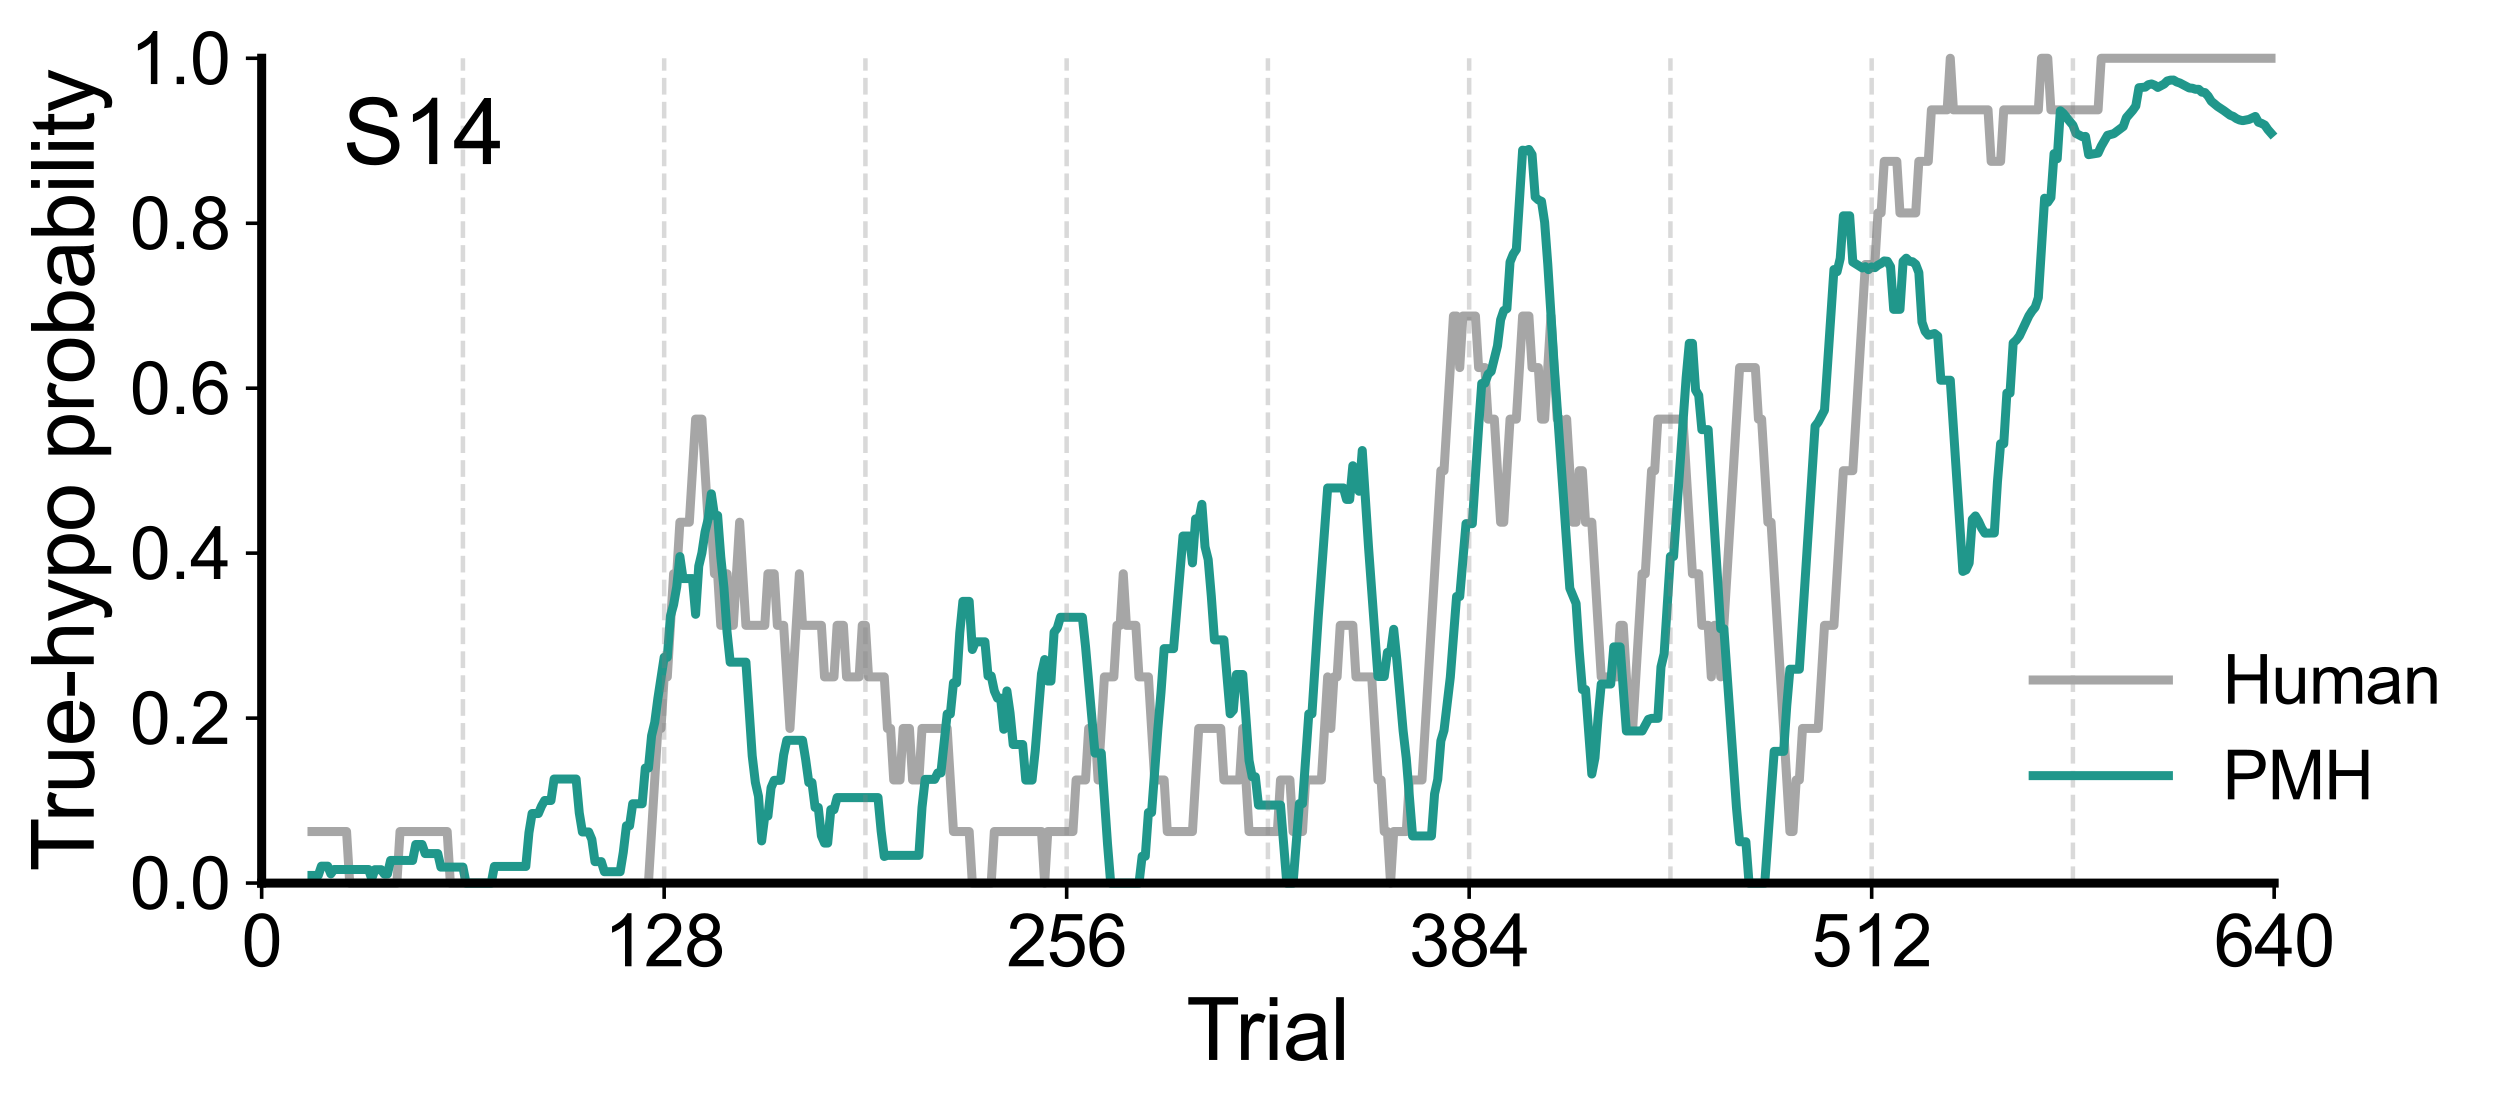 <?xml version="1.0" encoding="utf-8" standalone="no"?>
<!DOCTYPE svg PUBLIC "-//W3C//DTD SVG 1.1//EN"
  "http://www.w3.org/Graphics/SVG/1.1/DTD/svg11.dtd">
<svg xmlns:xlink="http://www.w3.org/1999/xlink" width="554.53pt" height="246.087pt" viewBox="0 0 554.53 246.087" xmlns="http://www.w3.org/2000/svg" version="1.1">
 <defs>
  <style type="text/css">*{stroke-linejoin: round; stroke-linecap: butt}</style>
 </defs>
 <g id="figure_1">
  <g id="patch_1">
   <path d="M 0 246.087 
L 554.53 246.087 
L 554.53 0 
L 0 0 
L 0 246.087 
z
" style="fill: none"/>
  </g>
  <g id="axes_1">
   <g id="patch_2">
    <path d="M 58.039 195.878 
L 504.439 195.878 
L 504.439 12.926 
L 58.039 12.926 
L 58.039 195.878 
z
" style="fill: none"/>
   </g>
   <g id="matplotlib.axis_1">
    <g id="xtick_1">
     <g id="line2d_1">
      <defs>
       <path id="m28ad622908" d="M 0 0 
L 0 3.5 
" style="stroke: #000000; stroke-width: 0.8"/>
      </defs>
      <g>
       <use xlink:href="#m28ad622908" x="58.039" y="195.878" style="stroke: #000000; stroke-width: 0.8"/>
      </g>
     </g>
     <g id="text_1">
      <!-- 0 -->
      <g transform="translate(53.59 214.331) scale(0.16 -0.16)">
       <defs>
        <path id="ArialMT-30" d="M 266 2259 
Q 266 3072 433 3567 
Q 600 4063 929 4331 
Q 1259 4600 1759 4600 
Q 2128 4600 2406 4451 
Q 2684 4303 2865 4023 
Q 3047 3744 3150 3342 
Q 3253 2941 3253 2259 
Q 3253 1453 3087 958 
Q 2922 463 2592 192 
Q 2263 -78 1759 -78 
Q 1097 -78 719 397 
Q 266 969 266 2259 
z
M 844 2259 
Q 844 1131 1108 757 
Q 1372 384 1759 384 
Q 2147 384 2411 759 
Q 2675 1134 2675 2259 
Q 2675 3391 2411 3762 
Q 2147 4134 1753 4134 
Q 1366 4134 1134 3806 
Q 844 3388 844 2259 
z
" transform="scale(0.016)"/>
       </defs>
       <use xlink:href="#ArialMT-30"/>
      </g>
     </g>
    </g>
    <g id="xtick_2">
     <g id="line2d_2">
      <g>
       <use xlink:href="#m28ad622908" x="147.319" y="195.878" style="stroke: #000000; stroke-width: 0.8"/>
      </g>
     </g>
     <g id="text_2">
      <!-- 128 -->
      <g transform="translate(133.972 214.331) scale(0.16 -0.16)">
       <defs>
        <path id="ArialMT-31" d="M 2384 0 
L 1822 0 
L 1822 3584 
Q 1619 3391 1289 3197 
Q 959 3003 697 2906 
L 697 3450 
Q 1169 3672 1522 3987 
Q 1875 4303 2022 4600 
L 2384 4600 
L 2384 0 
z
" transform="scale(0.016)"/>
        <path id="ArialMT-32" d="M 3222 541 
L 3222 0 
L 194 0 
Q 188 203 259 391 
Q 375 700 629 1000 
Q 884 1300 1366 1694 
Q 2113 2306 2375 2664 
Q 2638 3022 2638 3341 
Q 2638 3675 2398 3904 
Q 2159 4134 1775 4134 
Q 1369 4134 1125 3890 
Q 881 3647 878 3216 
L 300 3275 
Q 359 3922 746 4261 
Q 1134 4600 1788 4600 
Q 2447 4600 2831 4234 
Q 3216 3869 3216 3328 
Q 3216 3053 3103 2787 
Q 2991 2522 2730 2228 
Q 2469 1934 1863 1422 
Q 1356 997 1212 845 
Q 1069 694 975 541 
L 3222 541 
z
" transform="scale(0.016)"/>
        <path id="ArialMT-38" d="M 1131 2484 
Q 781 2613 612 2850 
Q 444 3088 444 3419 
Q 444 3919 803 4259 
Q 1163 4600 1759 4600 
Q 2359 4600 2725 4251 
Q 3091 3903 3091 3403 
Q 3091 3084 2923 2848 
Q 2756 2613 2416 2484 
Q 2838 2347 3058 2040 
Q 3278 1734 3278 1309 
Q 3278 722 2862 322 
Q 2447 -78 1769 -78 
Q 1091 -78 675 323 
Q 259 725 259 1325 
Q 259 1772 486 2073 
Q 713 2375 1131 2484 
z
M 1019 3438 
Q 1019 3113 1228 2906 
Q 1438 2700 1772 2700 
Q 2097 2700 2305 2904 
Q 2513 3109 2513 3406 
Q 2513 3716 2298 3927 
Q 2084 4138 1766 4138 
Q 1444 4138 1231 3931 
Q 1019 3725 1019 3438 
z
M 838 1322 
Q 838 1081 952 856 
Q 1066 631 1291 507 
Q 1516 384 1775 384 
Q 2178 384 2440 643 
Q 2703 903 2703 1303 
Q 2703 1709 2433 1975 
Q 2163 2241 1756 2241 
Q 1359 2241 1098 1978 
Q 838 1716 838 1322 
z
" transform="scale(0.016)"/>
       </defs>
       <use xlink:href="#ArialMT-31"/>
       <use xlink:href="#ArialMT-32" x="55.615"/>
       <use xlink:href="#ArialMT-38" x="111.23"/>
      </g>
     </g>
    </g>
    <g id="xtick_3">
     <g id="line2d_3">
      <g>
       <use xlink:href="#m28ad622908" x="236.599" y="195.878" style="stroke: #000000; stroke-width: 0.8"/>
      </g>
     </g>
     <g id="text_3">
      <!-- 256 -->
      <g transform="translate(223.252 214.331) scale(0.16 -0.16)">
       <defs>
        <path id="ArialMT-35" d="M 266 1200 
L 856 1250 
Q 922 819 1161 601 
Q 1400 384 1738 384 
Q 2144 384 2425 690 
Q 2706 997 2706 1503 
Q 2706 1984 2436 2262 
Q 2166 2541 1728 2541 
Q 1456 2541 1237 2417 
Q 1019 2294 894 2097 
L 366 2166 
L 809 4519 
L 3088 4519 
L 3088 3981 
L 1259 3981 
L 1013 2750 
Q 1425 3038 1878 3038 
Q 2478 3038 2890 2622 
Q 3303 2206 3303 1553 
Q 3303 931 2941 478 
Q 2500 -78 1738 -78 
Q 1113 -78 717 272 
Q 322 622 266 1200 
z
" transform="scale(0.016)"/>
        <path id="ArialMT-36" d="M 3184 3459 
L 2625 3416 
Q 2550 3747 2413 3897 
Q 2184 4138 1850 4138 
Q 1581 4138 1378 3988 
Q 1113 3794 959 3422 
Q 806 3050 800 2363 
Q 1003 2672 1297 2822 
Q 1591 2972 1913 2972 
Q 2475 2972 2870 2558 
Q 3266 2144 3266 1488 
Q 3266 1056 3080 686 
Q 2894 316 2569 119 
Q 2244 -78 1831 -78 
Q 1128 -78 684 439 
Q 241 956 241 2144 
Q 241 3472 731 4075 
Q 1159 4600 1884 4600 
Q 2425 4600 2770 4297 
Q 3116 3994 3184 3459 
z
M 888 1484 
Q 888 1194 1011 928 
Q 1134 663 1356 523 
Q 1578 384 1822 384 
Q 2178 384 2434 671 
Q 2691 959 2691 1453 
Q 2691 1928 2437 2201 
Q 2184 2475 1800 2475 
Q 1419 2475 1153 2201 
Q 888 1928 888 1484 
z
" transform="scale(0.016)"/>
       </defs>
       <use xlink:href="#ArialMT-32"/>
       <use xlink:href="#ArialMT-35" x="55.615"/>
       <use xlink:href="#ArialMT-36" x="111.23"/>
      </g>
     </g>
    </g>
    <g id="xtick_4">
     <g id="line2d_4">
      <g>
       <use xlink:href="#m28ad622908" x="325.879" y="195.878" style="stroke: #000000; stroke-width: 0.8"/>
      </g>
     </g>
     <g id="text_4">
      <!-- 384 -->
      <g transform="translate(312.533 214.331) scale(0.16 -0.16)">
       <defs>
        <path id="ArialMT-33" d="M 269 1209 
L 831 1284 
Q 928 806 1161 595 
Q 1394 384 1728 384 
Q 2125 384 2398 659 
Q 2672 934 2672 1341 
Q 2672 1728 2419 1979 
Q 2166 2231 1775 2231 
Q 1616 2231 1378 2169 
L 1441 2663 
Q 1497 2656 1531 2656 
Q 1891 2656 2178 2843 
Q 2466 3031 2466 3422 
Q 2466 3731 2256 3934 
Q 2047 4138 1716 4138 
Q 1388 4138 1169 3931 
Q 950 3725 888 3313 
L 325 3413 
Q 428 3978 793 4289 
Q 1159 4600 1703 4600 
Q 2078 4600 2393 4439 
Q 2709 4278 2876 4000 
Q 3044 3722 3044 3409 
Q 3044 3113 2884 2869 
Q 2725 2625 2413 2481 
Q 2819 2388 3044 2092 
Q 3269 1797 3269 1353 
Q 3269 753 2831 336 
Q 2394 -81 1725 -81 
Q 1122 -81 723 278 
Q 325 638 269 1209 
z
" transform="scale(0.016)"/>
        <path id="ArialMT-34" d="M 2069 0 
L 2069 1097 
L 81 1097 
L 81 1613 
L 2172 4581 
L 2631 4581 
L 2631 1613 
L 3250 1613 
L 3250 1097 
L 2631 1097 
L 2631 0 
L 2069 0 
z
M 2069 1613 
L 2069 3678 
L 634 1613 
L 2069 1613 
z
" transform="scale(0.016)"/>
       </defs>
       <use xlink:href="#ArialMT-33"/>
       <use xlink:href="#ArialMT-38" x="55.615"/>
       <use xlink:href="#ArialMT-34" x="111.23"/>
      </g>
     </g>
    </g>
    <g id="xtick_5">
     <g id="line2d_5">
      <g>
       <use xlink:href="#m28ad622908" x="415.159" y="195.878" style="stroke: #000000; stroke-width: 0.8"/>
      </g>
     </g>
     <g id="text_5">
      <!-- 512 -->
      <g transform="translate(401.812 214.331) scale(0.16 -0.16)">
       <use xlink:href="#ArialMT-35"/>
       <use xlink:href="#ArialMT-31" x="55.615"/>
       <use xlink:href="#ArialMT-32" x="111.23"/>
      </g>
     </g>
    </g>
    <g id="xtick_6">
     <g id="line2d_6">
      <g>
       <use xlink:href="#m28ad622908" x="504.439" y="195.878" style="stroke: #000000; stroke-width: 0.8"/>
      </g>
     </g>
     <g id="text_6">
      <!-- 640 -->
      <g transform="translate(491.092 214.331) scale(0.16 -0.16)">
       <use xlink:href="#ArialMT-36"/>
       <use xlink:href="#ArialMT-34" x="55.615"/>
       <use xlink:href="#ArialMT-30" x="111.23"/>
      </g>
     </g>
    </g>
    <g id="text_7">
     <!-- Trial -->
     <g transform="translate(263.125 235.111) scale(0.19 -0.19)">
      <defs>
       <path id="ArialMT-54" d="M 1659 0 
L 1659 4041 
L 150 4041 
L 150 4581 
L 3781 4581 
L 3781 4041 
L 2266 4041 
L 2266 0 
L 1659 0 
z
" transform="scale(0.016)"/>
       <path id="ArialMT-72" d="M 416 0 
L 416 3319 
L 922 3319 
L 922 2816 
Q 1116 3169 1280 3281 
Q 1444 3394 1641 3394 
Q 1925 3394 2219 3213 
L 2025 2691 
Q 1819 2813 1613 2813 
Q 1428 2813 1281 2702 
Q 1134 2591 1072 2394 
Q 978 2094 978 1738 
L 978 0 
L 416 0 
z
" transform="scale(0.016)"/>
       <path id="ArialMT-69" d="M 425 3934 
L 425 4581 
L 988 4581 
L 988 3934 
L 425 3934 
z
M 425 0 
L 425 3319 
L 988 3319 
L 988 0 
L 425 0 
z
" transform="scale(0.016)"/>
       <path id="ArialMT-61" d="M 2588 409 
Q 2275 144 1986 34 
Q 1697 -75 1366 -75 
Q 819 -75 525 192 
Q 231 459 231 875 
Q 231 1119 342 1320 
Q 453 1522 633 1644 
Q 813 1766 1038 1828 
Q 1203 1872 1538 1913 
Q 2219 1994 2541 2106 
Q 2544 2222 2544 2253 
Q 2544 2597 2384 2738 
Q 2169 2928 1744 2928 
Q 1347 2928 1158 2789 
Q 969 2650 878 2297 
L 328 2372 
Q 403 2725 575 2942 
Q 747 3159 1072 3276 
Q 1397 3394 1825 3394 
Q 2250 3394 2515 3294 
Q 2781 3194 2906 3042 
Q 3031 2891 3081 2659 
Q 3109 2516 3109 2141 
L 3109 1391 
Q 3109 606 3145 398 
Q 3181 191 3288 0 
L 2700 0 
Q 2613 175 2588 409 
z
M 2541 1666 
Q 2234 1541 1622 1453 
Q 1275 1403 1131 1340 
Q 988 1278 909 1158 
Q 831 1038 831 891 
Q 831 666 1001 516 
Q 1172 366 1500 366 
Q 1825 366 2078 508 
Q 2331 650 2450 897 
Q 2541 1088 2541 1459 
L 2541 1666 
z
" transform="scale(0.016)"/>
       <path id="ArialMT-6c" d="M 409 0 
L 409 4581 
L 972 4581 
L 972 0 
L 409 0 
z
" transform="scale(0.016)"/>
      </defs>
      <use xlink:href="#ArialMT-54"/>
      <use xlink:href="#ArialMT-72" x="57.334"/>
      <use xlink:href="#ArialMT-69" x="90.635"/>
      <use xlink:href="#ArialMT-61" x="112.852"/>
      <use xlink:href="#ArialMT-6c" x="168.467"/>
     </g>
    </g>
   </g>
   <g id="matplotlib.axis_2">
    <g id="ytick_1">
     <g id="line2d_7">
      <defs>
       <path id="m0cb5630487" d="M 0 0 
L -3.5 0 
" style="stroke: #000000; stroke-width: 0.8"/>
      </defs>
      <g>
       <use xlink:href="#m0cb5630487" x="58.039" y="195.878" style="stroke: #000000; stroke-width: 0.8"/>
      </g>
     </g>
     <g id="text_8">
      <!-- 0.0 -->
      <g transform="translate(28.799 201.605) scale(0.16 -0.16)">
       <defs>
        <path id="ArialMT-2e" d="M 581 0 
L 581 641 
L 1222 641 
L 1222 0 
L 581 0 
z
" transform="scale(0.016)"/>
       </defs>
       <use xlink:href="#ArialMT-30"/>
       <use xlink:href="#ArialMT-2e" x="55.615"/>
       <use xlink:href="#ArialMT-30" x="83.398"/>
      </g>
     </g>
    </g>
    <g id="ytick_2">
     <g id="line2d_8">
      <g>
       <use xlink:href="#m0cb5630487" x="58.039" y="159.288" style="stroke: #000000; stroke-width: 0.8"/>
      </g>
     </g>
     <g id="text_9">
      <!-- 0.2 -->
      <g transform="translate(28.799 165.014) scale(0.16 -0.16)">
       <use xlink:href="#ArialMT-30"/>
       <use xlink:href="#ArialMT-2e" x="55.615"/>
       <use xlink:href="#ArialMT-32" x="83.398"/>
      </g>
     </g>
    </g>
    <g id="ytick_3">
     <g id="line2d_9">
      <g>
       <use xlink:href="#m0cb5630487" x="58.039" y="122.697" style="stroke: #000000; stroke-width: 0.8"/>
      </g>
     </g>
     <g id="text_10">
      <!-- 0.4 -->
      <g transform="translate(28.799 128.424) scale(0.16 -0.16)">
       <use xlink:href="#ArialMT-30"/>
       <use xlink:href="#ArialMT-2e" x="55.615"/>
       <use xlink:href="#ArialMT-34" x="83.398"/>
      </g>
     </g>
    </g>
    <g id="ytick_4">
     <g id="line2d_10">
      <g>
       <use xlink:href="#m0cb5630487" x="58.039" y="86.107" style="stroke: #000000; stroke-width: 0.8"/>
      </g>
     </g>
     <g id="text_11">
      <!-- 0.6 -->
      <g transform="translate(28.799 91.833) scale(0.16 -0.16)">
       <use xlink:href="#ArialMT-30"/>
       <use xlink:href="#ArialMT-2e" x="55.615"/>
       <use xlink:href="#ArialMT-36" x="83.398"/>
      </g>
     </g>
    </g>
    <g id="ytick_5">
     <g id="line2d_11">
      <g>
       <use xlink:href="#m0cb5630487" x="58.039" y="49.517" style="stroke: #000000; stroke-width: 0.8"/>
      </g>
     </g>
     <g id="text_12">
      <!-- 0.8 -->
      <g transform="translate(28.799 55.243) scale(0.16 -0.16)">
       <use xlink:href="#ArialMT-30"/>
       <use xlink:href="#ArialMT-2e" x="55.615"/>
       <use xlink:href="#ArialMT-38" x="83.398"/>
      </g>
     </g>
    </g>
    <g id="ytick_6">
     <g id="line2d_12">
      <g>
       <use xlink:href="#m0cb5630487" x="58.039" y="12.926" style="stroke: #000000; stroke-width: 0.8"/>
      </g>
     </g>
     <g id="text_13">
      <!-- 1.0 -->
      <g transform="translate(28.799 18.652) scale(0.16 -0.16)">
       <use xlink:href="#ArialMT-31"/>
       <use xlink:href="#ArialMT-2e" x="55.615"/>
       <use xlink:href="#ArialMT-30" x="83.398"/>
      </g>
     </g>
    </g>
    <g id="text_14">
     <!-- True-hypo probability -->
     <g transform="translate(20.8 193.278) rotate(-90) scale(0.19 -0.19)">
      <defs>
       <path id="ArialMT-75" d="M 2597 0 
L 2597 488 
Q 2209 -75 1544 -75 
Q 1250 -75 995 37 
Q 741 150 617 320 
Q 494 491 444 738 
Q 409 903 409 1263 
L 409 3319 
L 972 3319 
L 972 1478 
Q 972 1038 1006 884 
Q 1059 663 1231 536 
Q 1403 409 1656 409 
Q 1909 409 2131 539 
Q 2353 669 2445 892 
Q 2538 1116 2538 1541 
L 2538 3319 
L 3100 3319 
L 3100 0 
L 2597 0 
z
" transform="scale(0.016)"/>
       <path id="ArialMT-65" d="M 2694 1069 
L 3275 997 
Q 3138 488 2766 206 
Q 2394 -75 1816 -75 
Q 1088 -75 661 373 
Q 234 822 234 1631 
Q 234 2469 665 2931 
Q 1097 3394 1784 3394 
Q 2450 3394 2872 2941 
Q 3294 2488 3294 1666 
Q 3294 1616 3291 1516 
L 816 1516 
Q 847 969 1125 678 
Q 1403 388 1819 388 
Q 2128 388 2347 550 
Q 2566 713 2694 1069 
z
M 847 1978 
L 2700 1978 
Q 2663 2397 2488 2606 
Q 2219 2931 1791 2931 
Q 1403 2931 1139 2672 
Q 875 2413 847 1978 
z
" transform="scale(0.016)"/>
       <path id="ArialMT-2d" d="M 203 1375 
L 203 1941 
L 1931 1941 
L 1931 1375 
L 203 1375 
z
" transform="scale(0.016)"/>
       <path id="ArialMT-68" d="M 422 0 
L 422 4581 
L 984 4581 
L 984 2938 
Q 1378 3394 1978 3394 
Q 2347 3394 2619 3248 
Q 2891 3103 3008 2847 
Q 3125 2591 3125 2103 
L 3125 0 
L 2563 0 
L 2563 2103 
Q 2563 2525 2380 2717 
Q 2197 2909 1863 2909 
Q 1613 2909 1392 2779 
Q 1172 2650 1078 2428 
Q 984 2206 984 1816 
L 984 0 
L 422 0 
z
" transform="scale(0.016)"/>
       <path id="ArialMT-79" d="M 397 -1278 
L 334 -750 
Q 519 -800 656 -800 
Q 844 -800 956 -737 
Q 1069 -675 1141 -563 
Q 1194 -478 1313 -144 
Q 1328 -97 1363 -6 
L 103 3319 
L 709 3319 
L 1400 1397 
Q 1534 1031 1641 628 
Q 1738 1016 1872 1384 
L 2581 3319 
L 3144 3319 
L 1881 -56 
Q 1678 -603 1566 -809 
Q 1416 -1088 1222 -1217 
Q 1028 -1347 759 -1347 
Q 597 -1347 397 -1278 
z
" transform="scale(0.016)"/>
       <path id="ArialMT-70" d="M 422 -1272 
L 422 3319 
L 934 3319 
L 934 2888 
Q 1116 3141 1344 3267 
Q 1572 3394 1897 3394 
Q 2322 3394 2647 3175 
Q 2972 2956 3137 2557 
Q 3303 2159 3303 1684 
Q 3303 1175 3120 767 
Q 2938 359 2589 142 
Q 2241 -75 1856 -75 
Q 1575 -75 1351 44 
Q 1128 163 984 344 
L 984 -1272 
L 422 -1272 
z
M 931 1641 
Q 931 1000 1190 694 
Q 1450 388 1819 388 
Q 2194 388 2461 705 
Q 2728 1022 2728 1688 
Q 2728 2322 2467 2637 
Q 2206 2953 1844 2953 
Q 1484 2953 1207 2617 
Q 931 2281 931 1641 
z
" transform="scale(0.016)"/>
       <path id="ArialMT-6f" d="M 213 1659 
Q 213 2581 725 3025 
Q 1153 3394 1769 3394 
Q 2453 3394 2887 2945 
Q 3322 2497 3322 1706 
Q 3322 1066 3130 698 
Q 2938 331 2570 128 
Q 2203 -75 1769 -75 
Q 1072 -75 642 372 
Q 213 819 213 1659 
z
M 791 1659 
Q 791 1022 1069 705 
Q 1347 388 1769 388 
Q 2188 388 2466 706 
Q 2744 1025 2744 1678 
Q 2744 2294 2464 2611 
Q 2184 2928 1769 2928 
Q 1347 2928 1069 2612 
Q 791 2297 791 1659 
z
" transform="scale(0.016)"/>
       <path id="ArialMT-20" transform="scale(0.016)"/>
       <path id="ArialMT-62" d="M 941 0 
L 419 0 
L 419 4581 
L 981 4581 
L 981 2947 
Q 1338 3394 1891 3394 
Q 2197 3394 2470 3270 
Q 2744 3147 2920 2923 
Q 3097 2700 3197 2384 
Q 3297 2069 3297 1709 
Q 3297 856 2875 390 
Q 2453 -75 1863 -75 
Q 1275 -75 941 416 
L 941 0 
z
M 934 1684 
Q 934 1088 1097 822 
Q 1363 388 1816 388 
Q 2184 388 2453 708 
Q 2722 1028 2722 1663 
Q 2722 2313 2464 2622 
Q 2206 2931 1841 2931 
Q 1472 2931 1203 2611 
Q 934 2291 934 1684 
z
" transform="scale(0.016)"/>
       <path id="ArialMT-74" d="M 1650 503 
L 1731 6 
Q 1494 -44 1306 -44 
Q 1000 -44 831 53 
Q 663 150 594 308 
Q 525 466 525 972 
L 525 2881 
L 113 2881 
L 113 3319 
L 525 3319 
L 525 4141 
L 1084 4478 
L 1084 3319 
L 1650 3319 
L 1650 2881 
L 1084 2881 
L 1084 941 
Q 1084 700 1114 631 
Q 1144 563 1211 522 
Q 1278 481 1403 481 
Q 1497 481 1650 503 
z
" transform="scale(0.016)"/>
      </defs>
      <use xlink:href="#ArialMT-54"/>
      <use xlink:href="#ArialMT-72" x="57.334"/>
      <use xlink:href="#ArialMT-75" x="90.635"/>
      <use xlink:href="#ArialMT-65" x="146.25"/>
      <use xlink:href="#ArialMT-2d" x="201.865"/>
      <use xlink:href="#ArialMT-68" x="235.166"/>
      <use xlink:href="#ArialMT-79" x="290.781"/>
      <use xlink:href="#ArialMT-70" x="340.781"/>
      <use xlink:href="#ArialMT-6f" x="396.396"/>
      <use xlink:href="#ArialMT-20" x="452.012"/>
      <use xlink:href="#ArialMT-70" x="479.795"/>
      <use xlink:href="#ArialMT-72" x="535.41"/>
      <use xlink:href="#ArialMT-6f" x="568.711"/>
      <use xlink:href="#ArialMT-62" x="624.326"/>
      <use xlink:href="#ArialMT-61" x="679.941"/>
      <use xlink:href="#ArialMT-62" x="735.557"/>
      <use xlink:href="#ArialMT-69" x="791.172"/>
      <use xlink:href="#ArialMT-6c" x="813.389"/>
      <use xlink:href="#ArialMT-69" x="835.605"/>
      <use xlink:href="#ArialMT-74" x="857.822"/>
      <use xlink:href="#ArialMT-79" x="885.605"/>
     </g>
    </g>
   </g>
   <g id="line2d_13">
    <path d="M 69.199 184.444 
L 76.871 184.444 
L 77.569 195.878 
L 88.031 195.878 
L 88.729 184.444 
L 99.191 184.444 
L 99.889 195.878 
L 143.831 195.878 
L 145.924 161.575 
L 146.621 161.575 
L 147.319 150.14 
L 148.016 150.14 
L 149.411 127.271 
L 150.109 127.271 
L 150.806 115.837 
L 152.899 115.837 
L 154.294 92.968 
L 155.689 92.968 
L 157.084 115.837 
L 157.781 115.837 
L 158.479 127.271 
L 159.176 127.271 
L 159.874 138.706 
L 160.571 138.706 
L 161.269 127.271 
L 161.966 138.706 
L 162.664 138.706 
L 164.059 115.837 
L 165.454 138.706 
L 169.639 138.706 
L 170.336 127.271 
L 171.731 127.271 
L 172.429 138.706 
L 173.824 138.706 
L 175.219 161.575 
L 177.311 127.271 
L 178.009 138.706 
L 182.194 138.706 
L 182.891 150.14 
L 184.984 150.14 
L 185.681 138.706 
L 187.076 138.706 
L 187.774 150.14 
L 190.564 150.14 
L 191.261 138.706 
L 191.959 138.706 
L 192.656 150.14 
L 196.144 150.14 
L 196.841 161.575 
L 197.539 161.575 
L 198.236 173.009 
L 199.631 173.009 
L 200.329 161.575 
L 201.724 161.575 
L 202.421 173.009 
L 203.816 173.009 
L 204.514 161.575 
L 210.094 161.575 
L 211.489 184.444 
L 214.976 184.444 
L 215.674 195.878 
L 219.859 195.878 
L 220.556 184.444 
L 231.019 184.444 
L 231.716 195.878 
L 232.414 184.444 
L 237.994 184.444 
L 238.691 173.009 
L 240.784 173.009 
L 241.481 161.575 
L 242.876 161.575 
L 243.574 173.009 
L 244.969 150.14 
L 247.061 150.14 
L 247.759 138.706 
L 248.456 138.706 
L 249.154 127.271 
L 249.851 138.706 
L 251.944 138.706 
L 252.641 150.14 
L 254.734 150.14 
L 256.129 173.009 
L 258.221 173.009 
L 258.919 184.444 
L 264.499 184.444 
L 265.894 161.575 
L 270.776 161.575 
L 271.474 173.009 
L 274.961 173.009 
L 275.659 161.575 
L 277.054 184.444 
L 283.331 184.444 
L 284.029 173.009 
L 286.121 173.009 
L 286.819 184.444 
L 288.911 184.444 
L 289.609 173.009 
L 293.096 173.009 
L 294.491 150.14 
L 295.189 161.575 
L 295.886 150.14 
L 296.584 150.14 
L 297.281 138.706 
L 300.071 138.706 
L 300.769 150.14 
L 304.256 150.14 
L 305.651 173.009 
L 306.349 173.009 
L 307.046 184.444 
L 307.744 184.444 
L 308.441 195.878 
L 309.139 184.444 
L 311.929 184.444 
L 312.626 173.009 
L 315.416 173.009 
L 319.601 104.402 
L 320.299 104.402 
L 322.391 70.099 
L 323.089 70.099 
L 323.786 81.533 
L 324.484 70.099 
L 327.274 70.099 
L 327.971 81.533 
L 329.366 81.533 
L 330.064 92.968 
L 331.459 92.968 
L 332.854 115.837 
L 333.551 115.837 
L 334.946 92.968 
L 336.341 92.968 
L 337.736 70.099 
L 339.131 70.099 
L 339.829 81.533 
L 341.224 81.533 
L 341.921 92.968 
L 342.619 92.968 
L 344.014 70.099 
L 345.409 92.968 
L 346.106 92.968 
L 346.804 104.402 
L 347.501 92.968 
L 348.896 115.837 
L 349.594 115.837 
L 350.291 104.402 
L 350.989 104.402 
L 351.686 115.837 
L 353.081 115.837 
L 355.174 150.14 
L 358.661 150.14 
L 359.359 138.706 
L 360.056 138.706 
L 361.451 161.575 
L 362.149 161.575 
L 364.241 127.271 
L 364.939 127.271 
L 366.334 104.402 
L 367.031 104.402 
L 367.729 92.968 
L 373.309 92.968 
L 375.401 127.271 
L 376.796 127.271 
L 377.494 138.706 
L 378.889 138.706 
L 379.586 150.14 
L 380.284 138.706 
L 380.981 138.706 
L 381.679 150.14 
L 385.864 81.533 
L 389.351 81.533 
L 390.049 92.968 
L 390.746 92.968 
L 392.141 115.837 
L 392.839 115.837 
L 397.024 184.444 
L 397.721 184.444 
L 398.419 173.009 
L 399.116 173.009 
L 399.814 161.575 
L 403.301 161.575 
L 404.696 138.706 
L 406.789 138.706 
L 408.881 104.402 
L 410.974 104.402 
L 413.764 58.664 
L 415.856 58.664 
L 416.554 47.23 
L 417.251 47.23 
L 417.949 35.795 
L 420.739 35.795 
L 421.436 47.23 
L 424.924 47.23 
L 425.621 35.795 
L 427.714 35.795 
L 428.411 24.361 
L 431.899 24.361 
L 432.596 12.926 
L 433.294 24.361 
L 440.966 24.361 
L 441.664 35.795 
L 443.756 35.795 
L 444.454 24.361 
L 452.126 24.361 
L 452.824 12.926 
L 454.219 12.926 
L 454.916 24.361 
L 465.379 24.361 
L 466.076 12.926 
L 503.741 12.926 
L 503.741 12.926 
" style="fill: none; stroke: #a6a6a6; stroke-width: 2; stroke-linecap: square"/>
   </g>
   <g id="line2d_14">
    <path d="M 69.199 194.178 
L 70.594 194.178 
L 71.291 192.127 
L 72.686 192.127 
L 73.384 193.827 
L 74.081 192.871 
L 81.754 192.871 
L 82.451 194.921 
L 83.149 192.909 
L 84.544 192.909 
L 85.241 193.866 
L 85.939 193.866 
L 86.636 190.859 
L 91.519 190.859 
L 92.216 187.318 
L 93.611 187.318 
L 94.309 189.33 
L 97.099 189.33 
L 97.796 192.337 
L 102.679 192.337 
L 103.376 195.878 
L 108.956 195.878 
L 109.654 192.189 
L 116.629 192.189 
L 117.326 184.693 
L 118.024 180.451 
L 119.419 180.451 
L 120.116 178.8 
L 120.814 177.559 
L 122.209 177.559 
L 122.906 172.802 
L 127.789 172.802 
L 128.486 180.299 
L 129.184 184.54 
L 130.579 184.54 
L 131.276 186.192 
L 131.974 191.121 
L 133.369 191.121 
L 134.066 193.354 
L 137.554 193.354 
L 138.251 189.051 
L 138.949 183.162 
L 139.646 183.162 
L 140.344 178.282 
L 142.436 178.282 
L 143.134 170.362 
L 143.831 170.362 
L 144.529 163.18 
L 145.226 160.242 
L 145.924 154.922 
L 147.319 145.795 
L 148.016 145.795 
L 148.714 136.641 
L 149.411 134.136 
L 150.109 130.137 
L 150.806 123.458 
L 151.504 128.337 
L 153.596 128.337 
L 154.294 136.257 
L 154.991 125.57 
L 155.689 122.65 
L 156.386 118 
L 157.084 115.106 
L 157.781 109.546 
L 158.479 114.347 
L 159.176 114.347 
L 159.874 123.501 
L 160.571 130.309 
L 161.269 140.198 
L 161.966 146.878 
L 165.454 146.878 
L 166.849 167.667 
L 167.546 173.525 
L 168.244 176.635 
L 168.941 186.52 
L 169.639 180.994 
L 170.336 180.994 
L 171.034 174.709 
L 171.731 173.087 
L 173.126 173.087 
L 173.824 167.439 
L 174.521 164.213 
L 178.009 164.213 
L 178.706 168.467 
L 179.404 173.571 
L 180.101 173.571 
L 180.799 179.097 
L 181.496 179.097 
L 182.194 185.382 
L 182.891 187.004 
L 183.589 187.004 
L 184.286 179.577 
L 184.984 179.599 
L 185.681 176.916 
L 194.749 176.916 
L 195.446 184.343 
L 196.144 189.97 
L 196.841 189.732 
L 203.816 189.732 
L 204.514 179.064 
L 205.211 172.873 
L 207.304 172.873 
L 208.001 171.447 
L 208.699 171.447 
L 210.094 158.372 
L 210.791 158.372 
L 211.489 151.467 
L 212.186 151.467 
L 212.884 140.377 
L 213.581 133.395 
L 214.976 133.395 
L 215.674 144.063 
L 216.371 142.364 
L 218.464 142.364 
L 219.161 149.936 
L 219.859 149.936 
L 220.556 153.263 
L 221.254 154.856 
L 221.951 154.856 
L 222.649 161.761 
L 223.346 153.267 
L 224.044 158.16 
L 224.741 165.143 
L 226.834 165.143 
L 227.531 173.033 
L 228.926 173.033 
L 229.624 166.551 
L 231.019 149.427 
L 231.716 146.299 
L 232.414 151.065 
L 233.111 151.065 
L 233.809 140.246 
L 234.506 139.334 
L 235.204 136.926 
L 240.086 136.926 
L 240.784 143.408 
L 242.876 167.049 
L 244.271 167.049 
L 245.666 187.274 
L 246.364 195.878 
L 252.641 195.878 
L 253.339 189.928 
L 254.036 189.928 
L 254.734 180.227 
L 255.431 180.227 
L 256.826 161.71 
L 257.524 153.573 
L 258.221 143.877 
L 260.314 143.877 
L 262.406 118.9 
L 263.801 118.9 
L 264.499 124.851 
L 265.196 115.098 
L 265.894 115.472 
L 266.591 111.871 
L 267.289 121.274 
L 267.986 124.108 
L 268.684 132.245 
L 269.381 141.941 
L 271.474 141.941 
L 272.869 158.32 
L 273.566 157.523 
L 274.264 149.615 
L 275.659 149.615 
L 277.054 168.694 
L 277.751 172.296 
L 278.449 172.296 
L 279.146 178.575 
L 284.029 178.575 
L 285.424 195.878 
L 286.819 195.878 
L 288.214 178.253 
L 288.911 178.253 
L 290.306 158.348 
L 291.004 158.348 
L 292.399 136.868 
L 294.491 108.234 
L 297.979 108.234 
L 298.676 110.773 
L 299.374 110.782 
L 300.071 103.309 
L 300.769 106.895 
L 301.466 108.967 
L 302.164 99.933 
L 303.559 121.413 
L 305.651 150.047 
L 307.046 150.047 
L 307.744 144.716 
L 308.441 144.716 
L 309.139 139.592 
L 309.836 146.389 
L 311.231 162.142 
L 311.929 168.186 
L 313.324 185.424 
L 317.509 185.424 
L 318.206 176.084 
L 318.904 172.9 
L 319.601 164.343 
L 320.299 162.008 
L 321.694 150.237 
L 323.089 132.306 
L 323.786 132.306 
L 325.181 116.154 
L 326.576 116.154 
L 327.971 94.751 
L 328.669 85.065 
L 329.366 84.991 
L 330.064 83.02 
L 330.761 82.375 
L 332.156 76.72 
L 332.854 70.939 
L 333.551 68.884 
L 334.249 68.473 
L 334.946 58.116 
L 335.644 56.378 
L 336.341 55.342 
L 337.736 33.312 
L 338.434 33.412 
L 339.131 33.151 
L 339.829 34.29 
L 340.526 43.703 
L 341.224 44.34 
L 341.921 44.656 
L 342.619 49.313 
L 343.316 58.595 
L 344.711 80.761 
L 346.106 100.536 
L 348.199 130.484 
L 349.594 133.847 
L 350.291 144.402 
L 350.989 152.95 
L 351.686 152.95 
L 353.081 171.685 
L 353.779 168.1 
L 354.476 159.108 
L 355.174 151.729 
L 357.266 151.729 
L 357.964 143.487 
L 359.359 143.487 
L 360.754 162.14 
L 364.241 162.14 
L 365.636 159.561 
L 366.334 159.337 
L 367.729 159.337 
L 368.426 147.927 
L 369.124 145.005 
L 370.519 123.419 
L 371.216 123.419 
L 374.006 83.777 
L 374.704 76.161 
L 375.401 76.161 
L 376.099 86.53 
L 376.796 87.699 
L 377.494 95.302 
L 378.889 95.302 
L 381.679 139.461 
L 382.376 139.461 
L 385.166 179.104 
L 385.864 186.719 
L 387.259 186.719 
L 387.956 195.878 
L 391.444 195.878 
L 392.839 176.342 
L 393.536 166.664 
L 395.629 166.664 
L 396.326 156.523 
L 397.024 148.439 
L 399.116 148.439 
L 401.209 116.141 
L 402.604 94.532 
L 403.301 93.627 
L 404.696 90.982 
L 406.789 59.795 
L 407.486 60.258 
L 408.184 57.325 
L 408.881 47.87 
L 410.276 47.87 
L 410.974 58.11 
L 413.066 59.429 
L 413.764 59.157 
L 414.461 59.803 
L 415.159 59.204 
L 415.856 59.371 
L 416.554 58.814 
L 417.251 58.445 
L 417.949 57.883 
L 418.646 57.955 
L 419.344 59.162 
L 420.041 68.617 
L 421.436 68.617 
L 422.134 57.967 
L 422.831 57.276 
L 423.529 57.954 
L 424.226 58.063 
L 424.924 58.621 
L 425.621 60.455 
L 426.319 71.462 
L 427.016 73.49 
L 427.714 74.348 
L 429.109 73.981 
L 429.806 74.529 
L 430.504 84.34 
L 432.596 84.34 
L 435.386 126.743 
L 436.084 126.413 
L 436.781 124.897 
L 437.479 115.204 
L 438.176 114.443 
L 438.874 115.64 
L 439.571 117.172 
L 440.269 118.26 
L 442.361 118.223 
L 443.059 106.886 
L 443.756 98.426 
L 444.454 98.426 
L 445.151 87.191 
L 445.849 87.191 
L 446.546 76.087 
L 447.244 75.436 
L 447.941 74.511 
L 450.034 70.058 
L 450.731 68.986 
L 451.429 68.151 
L 452.126 66.014 
L 453.521 43.969 
L 454.219 44.849 
L 454.916 43.825 
L 455.614 34.088 
L 456.311 35.21 
L 457.009 24.586 
L 457.706 25.197 
L 459.101 26.935 
L 459.799 27.783 
L 460.496 29.601 
L 461.891 30.318 
L 462.589 30.263 
L 463.286 34.302 
L 465.379 33.958 
L 466.076 32.432 
L 467.471 30.014 
L 468.866 29.639 
L 470.959 28.068 
L 471.656 26.095 
L 473.051 24.488 
L 473.749 23.506 
L 474.446 19.452 
L 475.841 19.326 
L 476.539 18.784 
L 477.236 18.622 
L 477.934 18.895 
L 478.631 19.39 
L 480.026 18.644 
L 480.724 17.96 
L 481.421 17.777 
L 482.119 17.759 
L 482.816 18.18 
L 483.514 18.41 
L 485.606 19.513 
L 486.304 19.575 
L 487.001 19.806 
L 487.699 19.811 
L 488.396 20.437 
L 489.094 20.544 
L 489.791 21.316 
L 490.489 22.452 
L 491.884 23.612 
L 493.279 24.532 
L 494.674 25.558 
L 495.371 25.827 
L 496.069 26.309 
L 496.766 26.614 
L 497.464 26.767 
L 498.859 26.49 
L 500.254 25.837 
L 500.951 27.116 
L 501.649 27.365 
L 502.346 27.735 
L 503.044 28.744 
L 503.741 29.54 
L 503.741 29.54 
" style="fill: none; stroke: #20978b; stroke-width: 2; stroke-linecap: square"/>
   </g>
   <g id="line2d_15">
    <path d="M 102.679 195.878 
L 102.679 12.926 
" clip-path="url(#p511b6be748)" style="fill: none; stroke-dasharray: 3.7,1.6; stroke-dashoffset: 0; stroke: #808080; stroke-opacity: 0.3"/>
   </g>
   <g id="line2d_16">
    <path d="M 147.319 195.878 
L 147.319 12.926 
" clip-path="url(#p511b6be748)" style="fill: none; stroke-dasharray: 3.7,1.6; stroke-dashoffset: 0; stroke: #808080; stroke-opacity: 0.3"/>
   </g>
   <g id="line2d_17">
    <path d="M 191.959 195.878 
L 191.959 12.926 
" clip-path="url(#p511b6be748)" style="fill: none; stroke-dasharray: 3.7,1.6; stroke-dashoffset: 0; stroke: #808080; stroke-opacity: 0.3"/>
   </g>
   <g id="line2d_18">
    <path d="M 236.599 195.878 
L 236.599 12.926 
" clip-path="url(#p511b6be748)" style="fill: none; stroke-dasharray: 3.7,1.6; stroke-dashoffset: 0; stroke: #808080; stroke-opacity: 0.3"/>
   </g>
   <g id="line2d_19">
    <path d="M 281.239 195.878 
L 281.239 12.926 
" clip-path="url(#p511b6be748)" style="fill: none; stroke-dasharray: 3.7,1.6; stroke-dashoffset: 0; stroke: #808080; stroke-opacity: 0.3"/>
   </g>
   <g id="line2d_20">
    <path d="M 325.879 195.878 
L 325.879 12.926 
" clip-path="url(#p511b6be748)" style="fill: none; stroke-dasharray: 3.7,1.6; stroke-dashoffset: 0; stroke: #808080; stroke-opacity: 0.3"/>
   </g>
   <g id="line2d_21">
    <path d="M 370.519 195.878 
L 370.519 12.926 
" clip-path="url(#p511b6be748)" style="fill: none; stroke-dasharray: 3.7,1.6; stroke-dashoffset: 0; stroke: #808080; stroke-opacity: 0.3"/>
   </g>
   <g id="line2d_22">
    <path d="M 415.159 195.878 
L 415.159 12.926 
" clip-path="url(#p511b6be748)" style="fill: none; stroke-dasharray: 3.7,1.6; stroke-dashoffset: 0; stroke: #808080; stroke-opacity: 0.3"/>
   </g>
   <g id="line2d_23">
    <path d="M 459.799 195.878 
L 459.799 12.926 
" clip-path="url(#p511b6be748)" style="fill: none; stroke-dasharray: 3.7,1.6; stroke-dashoffset: 0; stroke: #808080; stroke-opacity: 0.3"/>
   </g>
   <g id="patch_3">
    <path d="M 58.039 195.878 
L 58.039 12.926 
" style="fill: none; stroke: #000000; stroke-width: 2; stroke-linejoin: miter; stroke-linecap: square"/>
   </g>
   <g id="patch_4">
    <path d="M 58.039 195.878 
L 504.439 195.878 
" style="fill: none; stroke: #000000; stroke-width: 2; stroke-linejoin: miter; stroke-linecap: square"/>
   </g>
   <g id="text_15">
    <!-- S14 -->
    <g transform="translate(76.022 36.394) scale(0.2 -0.2)">
     <defs>
      <path id="ArialMT-53" d="M 288 1472 
L 859 1522 
Q 900 1178 1048 958 
Q 1197 738 1509 602 
Q 1822 466 2213 466 
Q 2559 466 2825 569 
Q 3091 672 3220 851 
Q 3350 1031 3350 1244 
Q 3350 1459 3225 1620 
Q 3100 1781 2813 1891 
Q 2628 1963 1997 2114 
Q 1366 2266 1113 2400 
Q 784 2572 623 2826 
Q 463 3081 463 3397 
Q 463 3744 659 4045 
Q 856 4347 1234 4503 
Q 1613 4659 2075 4659 
Q 2584 4659 2973 4495 
Q 3363 4331 3572 4012 
Q 3781 3694 3797 3291 
L 3216 3247 
Q 3169 3681 2898 3903 
Q 2628 4125 2100 4125 
Q 1550 4125 1298 3923 
Q 1047 3722 1047 3438 
Q 1047 3191 1225 3031 
Q 1400 2872 2139 2705 
Q 2878 2538 3153 2413 
Q 3553 2228 3743 1945 
Q 3934 1663 3934 1294 
Q 3934 928 3725 604 
Q 3516 281 3123 101 
Q 2731 -78 2241 -78 
Q 1619 -78 1198 103 
Q 778 284 539 648 
Q 300 1013 288 1472 
z
" transform="scale(0.016)"/>
     </defs>
     <use xlink:href="#ArialMT-53"/>
     <use xlink:href="#ArialMT-31" x="66.699"/>
     <use xlink:href="#ArialMT-34" x="122.314"/>
    </g>
   </g>
   <g id="legend_1">
    <g id="patch_5">
     <path d="M 447.979 186.281 
L 544.33 186.281 
Q 547.33 186.281 547.33 183.281 
L 547.33 142.345 
Q 547.33 139.345 544.33 139.345 
L 447.979 139.345 
Q 444.979 139.345 444.979 142.345 
L 444.979 183.281 
Q 444.979 186.281 447.979 186.281 
L 447.979 186.281 
z
" style="fill: none; opacity: 0"/>
    </g>
    <g id="line2d_24">
     <path d="M 450.979 150.832 
L 465.979 150.832 
L 480.979 150.832 
" style="fill: none; stroke: #a6a6a6; stroke-width: 2; stroke-linecap: square"/>
    </g>
    <g id="text_16">
     <!-- Human -->
     <g transform="translate(492.979 156.082) scale(0.15 -0.15)">
      <defs>
       <path id="ArialMT-48" d="M 513 0 
L 513 4581 
L 1119 4581 
L 1119 2700 
L 3500 2700 
L 3500 4581 
L 4106 4581 
L 4106 0 
L 3500 0 
L 3500 2159 
L 1119 2159 
L 1119 0 
L 513 0 
z
" transform="scale(0.016)"/>
       <path id="ArialMT-6d" d="M 422 0 
L 422 3319 
L 925 3319 
L 925 2853 
Q 1081 3097 1340 3245 
Q 1600 3394 1931 3394 
Q 2300 3394 2536 3241 
Q 2772 3088 2869 2813 
Q 3263 3394 3894 3394 
Q 4388 3394 4653 3120 
Q 4919 2847 4919 2278 
L 4919 0 
L 4359 0 
L 4359 2091 
Q 4359 2428 4304 2576 
Q 4250 2725 4106 2815 
Q 3963 2906 3769 2906 
Q 3419 2906 3187 2673 
Q 2956 2441 2956 1928 
L 2956 0 
L 2394 0 
L 2394 2156 
Q 2394 2531 2256 2718 
Q 2119 2906 1806 2906 
Q 1569 2906 1367 2781 
Q 1166 2656 1075 2415 
Q 984 2175 984 1722 
L 984 0 
L 422 0 
z
" transform="scale(0.016)"/>
       <path id="ArialMT-6e" d="M 422 0 
L 422 3319 
L 928 3319 
L 928 2847 
Q 1294 3394 1984 3394 
Q 2284 3394 2536 3286 
Q 2788 3178 2913 3003 
Q 3038 2828 3088 2588 
Q 3119 2431 3119 2041 
L 3119 0 
L 2556 0 
L 2556 2019 
Q 2556 2363 2490 2533 
Q 2425 2703 2258 2804 
Q 2091 2906 1866 2906 
Q 1506 2906 1245 2678 
Q 984 2450 984 1813 
L 984 0 
L 422 0 
z
" transform="scale(0.016)"/>
      </defs>
      <use xlink:href="#ArialMT-48"/>
      <use xlink:href="#ArialMT-75" x="72.217"/>
      <use xlink:href="#ArialMT-6d" x="127.832"/>
      <use xlink:href="#ArialMT-61" x="211.133"/>
      <use xlink:href="#ArialMT-6e" x="266.748"/>
     </g>
    </g>
    <g id="line2d_25">
     <path d="M 450.979 172.05 
L 465.979 172.05 
L 480.979 172.05 
" style="fill: none; stroke: #20978b; stroke-width: 2; stroke-linecap: square"/>
    </g>
    <g id="text_17">
     <!-- PMH -->
     <g transform="translate(492.979 177.3) scale(0.15 -0.15)">
      <defs>
       <path id="ArialMT-50" d="M 494 0 
L 494 4581 
L 2222 4581 
Q 2678 4581 2919 4538 
Q 3256 4481 3484 4323 
Q 3713 4166 3852 3881 
Q 3991 3597 3991 3256 
Q 3991 2672 3619 2267 
Q 3247 1863 2275 1863 
L 1100 1863 
L 1100 0 
L 494 0 
z
M 1100 2403 
L 2284 2403 
Q 2872 2403 3119 2622 
Q 3366 2841 3366 3238 
Q 3366 3525 3220 3729 
Q 3075 3934 2838 4000 
Q 2684 4041 2272 4041 
L 1100 4041 
L 1100 2403 
z
" transform="scale(0.016)"/>
       <path id="ArialMT-4d" d="M 475 0 
L 475 4581 
L 1388 4581 
L 2472 1338 
Q 2622 884 2691 659 
Q 2769 909 2934 1394 
L 4031 4581 
L 4847 4581 
L 4847 0 
L 4263 0 
L 4263 3834 
L 2931 0 
L 2384 0 
L 1059 3900 
L 1059 0 
L 475 0 
z
" transform="scale(0.016)"/>
      </defs>
      <use xlink:href="#ArialMT-50"/>
      <use xlink:href="#ArialMT-4d" x="66.699"/>
      <use xlink:href="#ArialMT-48" x="150"/>
     </g>
    </g>
   </g>
  </g>
 </g>
 <defs>
  <clipPath id="p511b6be748">
   <rect x="58.039" y="12.926" width="446.4" height="182.952"/>
  </clipPath>
 </defs>
</svg>
